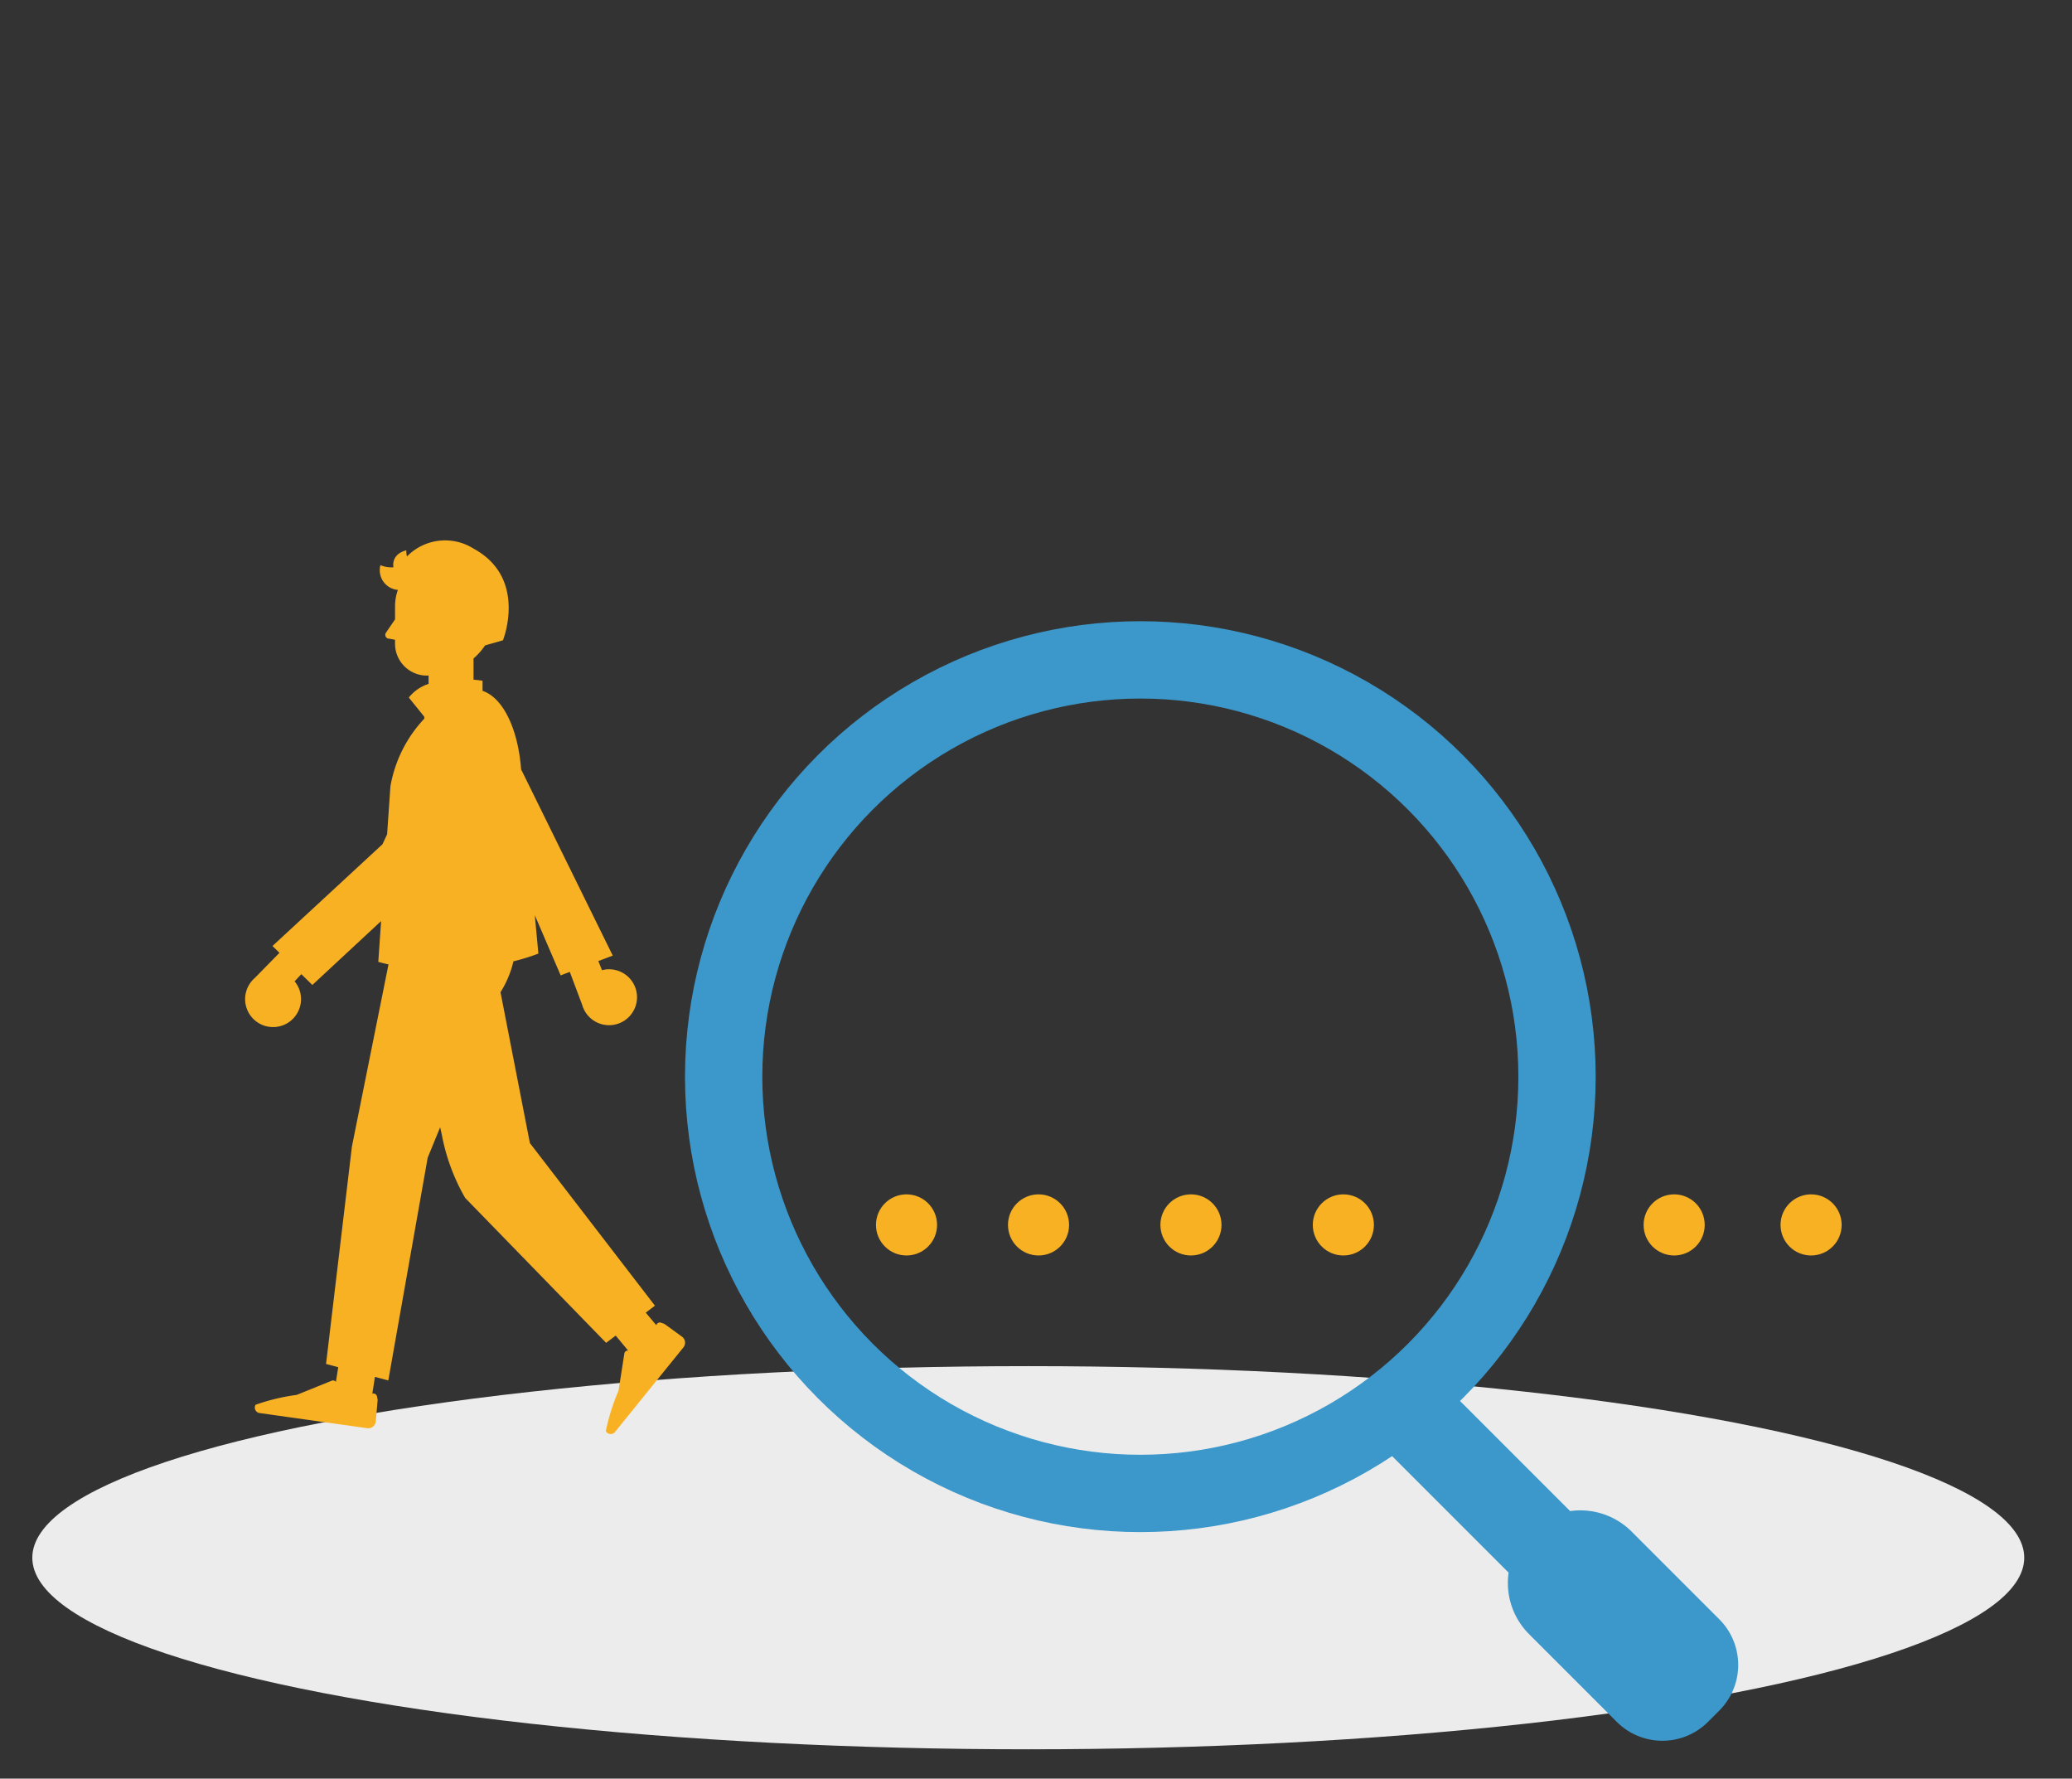 <svg xmlns="http://www.w3.org/2000/svg" xmlns:xlink="http://www.w3.org/1999/xlink" width="134" height="115" viewBox="0 0 134 115"><rect x="0" y="0" width="134" height="115" fill="#333333" stroke="none"/><defs><clipPath id="a"><rect width="134" height="115" transform="translate(84 2048)" fill="#fff" stroke="#707070" stroke-width="1"/></clipPath><clipPath id="c"><use xlink:href="#b"/></clipPath></defs><g transform="translate(-84 -2048)" clip-path="url(#a)"><g transform="translate(-427.054 -30.389)"><g transform="translate(568.006 2155.318)"><circle cx="1.976" cy="1.976" r="1.976" transform="translate(-0.302 0.295)" fill="#f8b123"/><circle cx="1.976" cy="1.976" r="1.976" transform="translate(8.236 0.295)" fill="#f8b123"/><circle cx="1.976" cy="1.976" r="1.976" transform="translate(18.093 0.295)" fill="#f8b123"/><circle cx="1.976" cy="1.976" r="1.976" transform="translate(49.343 0.295)" fill="#f8b123"/><circle cx="1.976" cy="1.976" r="1.976" transform="translate(27.949 0.295)" fill="#f8b123"/><circle cx="1.976" cy="1.976" r="1.976" transform="translate(58.199 0.295)" fill="#f8b123"/></g><ellipse cx="64.411" cy="12.387" rx="64.411" ry="12.387" transform="translate(513.143 2166.72)" fill="#ececec"/><path d="M-462.874,367.73l-1.1-.8a.231.231,0,0,0-.06-.031l-.194-.069a.232.232,0,0,0-.3.166l-.684-.815.594-.45-8.087-10.514-1.9-9.753a6.6,6.6,0,0,0,.821-1.935h0l.015-.063a13.556,13.556,0,0,0,1.613-.5l-.232-2.483,1.673,3.891.591-.224.8,2.129h0a1.808,1.808,0,0,0,1.711,1.316,1.808,1.808,0,0,0,1.836-1.779,1.808,1.808,0,0,0-1.779-1.836,1.8,1.8,0,0,0-.484.059l-.238-.59.932-.353-5.878-11.945-.044-.067-.029-.307c-.229-2.378-1.142-4.352-2.47-4.8v-.652s-.226-.039-.583-.07v-1.37a4.273,4.273,0,0,0,.746-.845l1.157-.332s1.616-4.017-1.9-5.926a3.448,3.448,0,0,0-4.308.506,1.308,1.308,0,0,1-.037-.4c-1.035.271-.836,1.1-.836,1.1a1.809,1.809,0,0,1-.843-.138,1.275,1.275,0,0,0,1.129,1.6,3.144,3.144,0,0,0-.183,1.01h0v.893l-.6.882a.249.249,0,0,0,.231.37l.368.07v.254a2.063,2.063,0,0,0,2.063,2.063c.037,0,.07-.008.106-.011v.546a2.707,2.707,0,0,0-1.279.883l1,1.239c0,.039.006.078.011.117a8.518,8.518,0,0,0-2.2,4.388l-.214,3.1-.3.642-7.113,6.579.452.441-1.593,1.624h0a1.808,1.808,0,0,0-.472,2.106,1.808,1.808,0,0,0,2.387.915,1.808,1.808,0,0,0,.915-2.387,1.8,1.8,0,0,0-.258-.414l.434-.465.713.7,4.447-4.132-.182,2.639c.221.061.441.115.66.164h0l-2.367,11.782-1.672,14.053.788.208-.152.949a.233.233,0,0,0-.242-.087l-2.291.928a13.058,13.058,0,0,0-2.659.639.356.356,0,0,0,.257.535l6.966.98a.484.484,0,0,0,.549-.437l.118-1.353a.243.243,0,0,0,0-.068l-.041-.2a.232.232,0,0,0-.3-.175l.168-1.084.865.228,2.547-14.4.806-1.969.1.439a12.957,12.957,0,0,0,1.519,4.131l9.116,9.369.619-.469.8.966a.232.232,0,0,0-.236.164l-.383,2.441a13.079,13.079,0,0,0-.82,2.609.357.357,0,0,0,.591.055l4.424-5.469A.483.483,0,0,0-462.874,367.73Z" transform="translate(1018.028 1797.08)" fill="#f8b123"/><g transform="translate(555.354 2118.555)"><g transform="translate(0)" fill="none" stroke="#3c98ca" stroke-width="5"><ellipse cx="29.448" cy="29.448" rx="29.448" ry="29.448" stroke="none"/><ellipse cx="29.448" cy="29.448" rx="26.948" ry="26.948" fill="none"/></g><g transform="translate(47.957 48.253) rotate(45)" fill="none" stroke="#3c98ca" stroke-width="8"><rect id="b" width="13.129" height="5.627" stroke="none"/><path d="M0,1.627h13.129M9.129,0v5.627M13.129,4h-13.129M4,5.627v-5.627" fill="none" clip-path="url(#c)"/></g><g transform="translate(57.905 55.548) rotate(45)" fill="none" stroke="#3c98ca" stroke-width="8"><path d="M0,0H12.191A4.689,4.689,0,0,1,16.88,4.689v0a4.689,4.689,0,0,1-4.689,4.689H0a0,0,0,0,1,0,0V0A0,0,0,0,1,0,0Z" stroke="none"/><path d="M4.689,4h8.019a.172.172,0,0,1,.172.172V5.206a.172.172,0,0,1-.172.172H4.689A.689.689,0,0,1,4,4.689v0A.689.689,0,0,1,4.689,4Z" fill="none"/></g></g></g></g></svg>